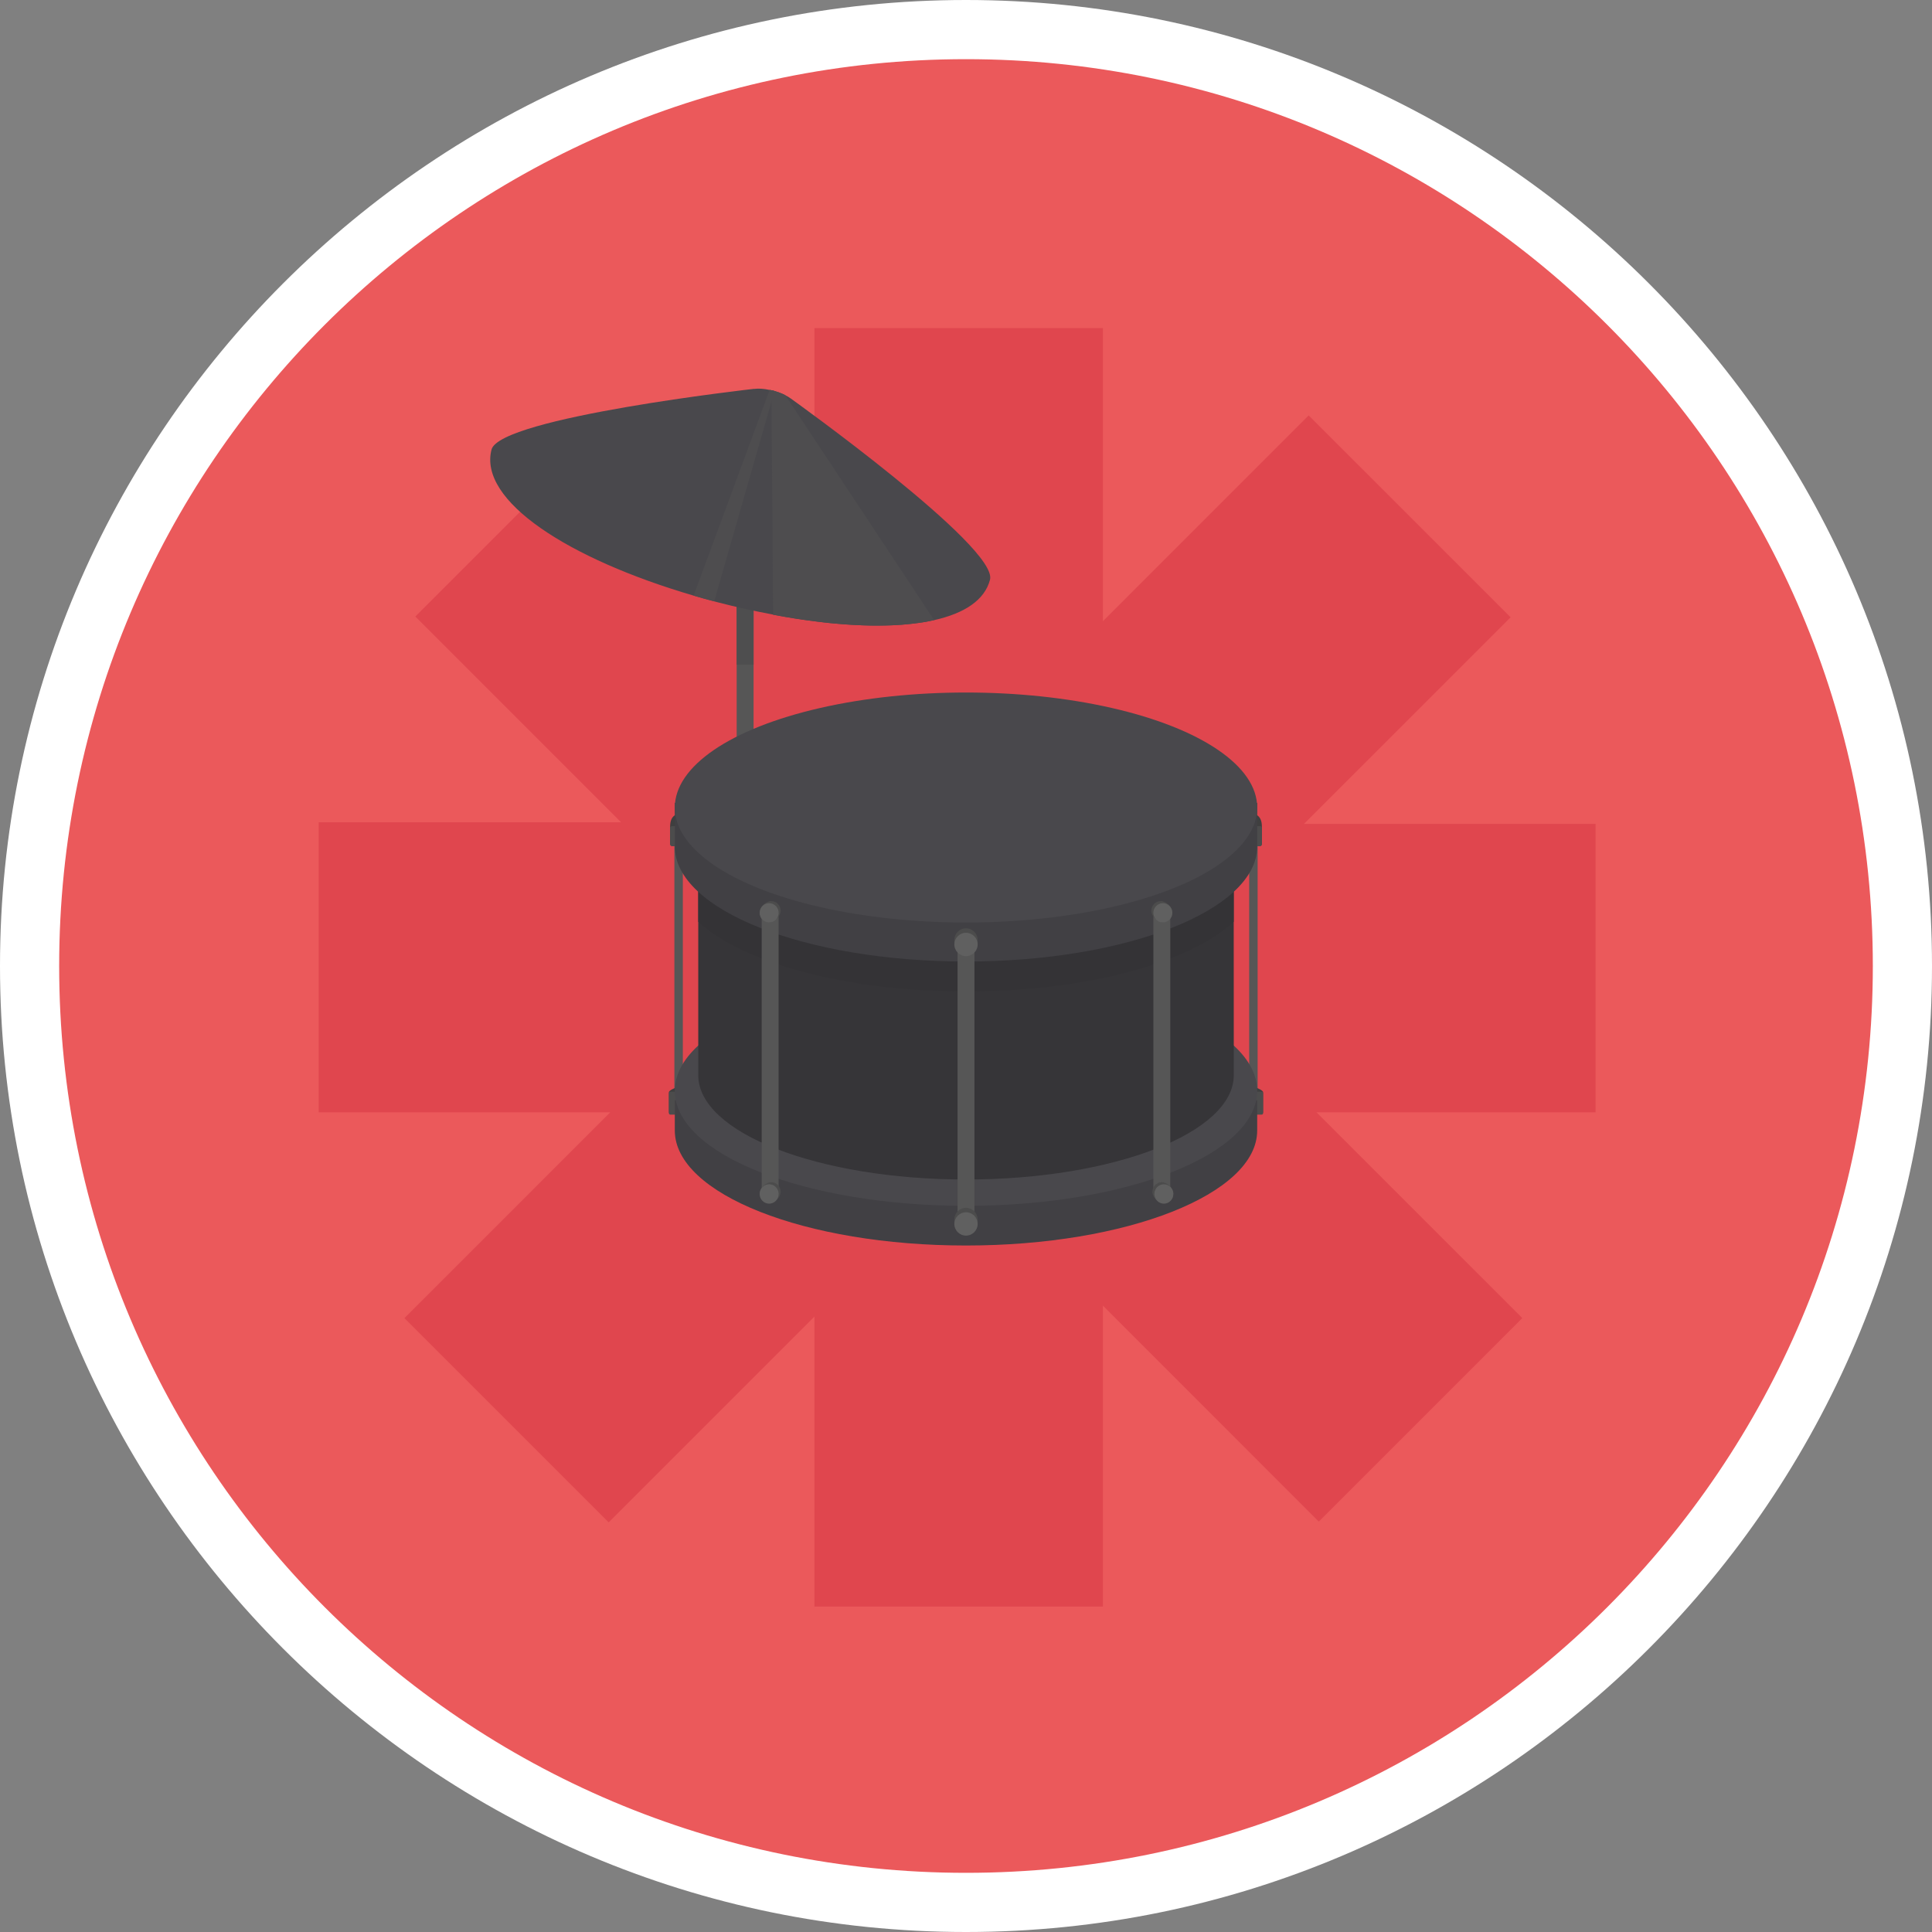 <svg enable-background="new 0 0 300 300" viewBox="0 0 300 300" xmlns="http://www.w3.org/2000/svg"><rect x="0" y="0" width="300" height="300" fill="#808080" stroke="none"/><path d="m149.999 300c-82.709 0-149.999-67.29-149.999-150s67.29-150 149.999-150c82.711 0 150.001 67.29 150.001 150s-67.29 150-150.001 150" fill="#fff"/><path d="m290.812 150c0 77.769-63.045 140.812-140.812 140.812-77.769 0-140.812-63.043-140.812-140.812 0-77.768 63.043-140.812 140.812-140.812 77.768 0 140.812 63.044 140.812 140.812" fill="#eb595b"/><path clip-rule="evenodd" d="m126.469 94.764v-43.818h44.788v45.514l31.956-31.958 31.353 31.352-32.077 32.078h45.273v44.789h-43.335l31.957 31.956-31.597 31.595-33.527-33.531v46.726h-44.789v-45.031l-31.957 31.957-31.717-31.716 31.958-31.956h-45.271v-45.03h46.965l-31.957-31.958 31.595-31.594z" fill="#e0464e" fill-rule="evenodd"/><path d="m114.39 91.152v50.04c0 .725.588 1.312 1.312 1.312.725 0 1.313-.588 1.313-1.312v-50.04c0-.725-.588-1.313-1.313-1.313-.724.001-1.312.589-1.312 1.313" fill="#565656"/><path d="m114.39 89.84v13.369h2.625v-13.369" fill="#4e4e4f"/><path d="m153.729 90.015c-.82 3.16-3.955 5.22-8.673 6.279-.426.092-.865.185-1.331.274l-.026-.001c-.438.066-.877.145-1.339.195l-.319.047c-.424.053-.847.094-1.284.133-.476.051-.965.087-1.453.111-1.162.075-2.373.094-3.634.085-.54.006-1.078-.012-1.628-.032-.643-.025-1.299-.052-1.954-.091-.734-.044-1.493-.103-2.251-.174l-.065-.004c-.641-.052-1.281-.117-1.934-.195-.627-.078-1.279-.156-1.931-.247-.875-.105-1.761-.237-2.672-.384-.521-.084-1.041-.181-1.575-.265-.533-.098-1.066-.195-1.6-.293l-.001-.019c-2.794-.523-5.662-1.142-8.589-1.903-.194-.051-.388-.103-.569-.153-1.074-.288-2.148-.576-3.195-.889-19.448-5.689-33.449-14.733-31.382-22.683 1.313-4.996 40.775-9.428 40.775-9.428l-.001.013c.663-.092 1.502-.042 2.41.157l.273.056.272.055.208.053.206.065c.129.035.258.081.386.128.129.047.258.095.373.141.258.094.488.2.704.319.32.151.599.326.838.497.002-.001 32.279 23.078 30.961 28.153z" fill="#49484c"/><path d="m145.058 96.29c-6.159 1.392-15.031 1.044-25.003-.839l-.272-34.857.272.06c.708.185 1.342.422 1.88.706z" fill="#4e4d4f"/><path d="m120.261 60.712-.466 1.628-8.895 31.038c-1.074-.288-2.148-.576-3.195-.889l11.803-31.941.001-.013.273.056.272.068z" fill="#4e4d4f"/><path d="m106.03 171.971v-42.933c0-.362-.294-.656-.656-.656s-.656.294-.656.656v42.933c0 .362.294.656.656.656.362.001.656-.293.656-.656" fill="#565656"/><path d="m104.092 172.939h1.057c.124 0 .224-.1.224-.224v-3.111l.003-.865s-1.508.469-1.508.865v3.111c0 .124.1.224.224.224z" fill="#3f3f3f"/><path d="m104.092 173.079h1.057c.124 0 .224-.1.224-.224v-3.111c0-.123-.1-.224-.224-.224h-1.057c-.124 0-.224.101-.224.224v3.111c0 .124.1.224.224.224z" fill="#4c4c4c"/><path d="m104.248 131.275h.927l.197-.196v-2.728l.003-1.951s-1.323 0-1.323 1.951v2.728z" fill="#3f3f3f"/><path d="m104.248 131.398h.926l.197-.196v-2.728l-.197-.197h-.926l-.197.197v2.728z" fill="#4c4c4c"/><path d="m195.283 171.971v-42.933c0-.362-.294-.656-.656-.656s-.656.294-.656.656v42.933c0 .362.294.656.656.656.362.001.656-.293.656-.656" fill="#565656"/><path d="m195.908 172.939h-1.057c-.124 0-.224-.1-.224-.224v-3.111l-.003-.865s1.507.469 1.507.865v3.111c0 .124-.1.224-.223.224z" fill="#3f3f3f"/><path d="m195.908 173.079h-1.057c-.124 0-.224-.1-.224-.224v-3.111c0-.123.1-.224.224-.224h1.057c.123 0 .223.101.223.224v3.111c0 .124-.1.224-.223.224z" fill="#4c4c4c"/><path d="m195.752 131.275h-.927l-.196-.196v-2.728l-.003-1.951s1.321 0 1.321 1.951v2.728z" fill="#3f3f3f"/><path d="m195.752 131.398h-.927l-.196-.196v-2.728l.196-.197h.927l.196.197v2.728z" fill="#4c4c4c"/><path d="m104.783 175.546v-4.708h90.433v4.708c0 9.862-20.244 17.857-45.216 17.857-24.973.001-45.217-7.995-45.217-17.857z" fill="#414044"/><path d="m104.783 169.383c0-9.863 20.244-17.859 45.217-17.859 24.972 0 45.216 7.996 45.216 17.859s-20.244 17.857-45.216 17.857c-24.973.001-45.217-7.993-45.217-17.857" fill="#49484c"/><path d="m191.582 166.96c-.012 8.942-18.62 16.192-41.584 16.192s-41.573-7.251-41.573-16.192v-35.56h83.146v11.738z" fill="#363538"/><path d="m191.571 131.4h-74.556-2.625-5.965v11.738c6.916 6.359 22.931 10.825 41.573 10.825 18.653 0 34.668-4.455 41.573-10.825z" fill="#343336"/><path d="m104.783 131.445v-6.77h90.433v6.77c0 9.863-20.244 17.858-45.216 17.858-24.973 0-45.217-7.996-45.217-17.858z" fill="#414044"/><ellipse cx="150" cy="125.391" fill="#49484c" rx="45.216" ry="17.858"/><g fill="#565656"><path d="m151.313 189.708v-43.402c0-.725-.588-1.313-1.313-1.313s-1.313.588-1.313 1.313v43.402c0 .725.588 1.313 1.313 1.313s1.313-.588 1.313-1.313"/><path d="m181.722 184.986v-43.402c0-.725-.588-1.313-1.313-1.313s-1.313.588-1.313 1.313v43.402c0 .725.588 1.313 1.313 1.313s1.313-.588 1.313-1.313"/><path d="m120.902 184.986v-43.402c0-.725-.588-1.313-1.313-1.313s-1.313.588-1.313 1.313v43.402c0 .725.588 1.313 1.313 1.313s1.313-.588 1.313-1.313"/></g><path d="m151.809 145.958v.696h-3.619v-.696c0-.999.81-1.809 1.81-1.809.999 0 1.809.81 1.809 1.809z" fill="#4c4c4c"/><path d="m151.809 146.654c0 1-.81 1.81-1.809 1.81-1 0-1.81-.81-1.81-1.81 0-.999.81-1.809 1.81-1.809.999 0 1.809.81 1.809 1.809z" fill="#606060"/><path d="m151.809 189.36v.696h-3.619v-.696c0-1 .81-1.81 1.81-1.81.999 0 1.809.81 1.809 1.81z" fill="#4c4c4c"/><path d="m151.809 190.056c0 1-.81 1.81-1.809 1.81-1 0-1.81-.81-1.81-1.81s.81-1.81 1.81-1.81c.999 0 1.809.81 1.809 1.81z" fill="#606060"/><path d="m121.221 141.421c0 .829-.976 1.828-1.789 1.828-.814 0-1.473-.744-1.473-1.573 0-.83.976-1.757 1.789-1.757.814 0 1.473.672 1.473 1.502z" fill="#4c4c4c"/><path d="m120.905 141.747c0 .83-.659 1.502-1.473 1.502s-1.473-.672-1.473-1.502c0-.829.659-1.502 1.473-1.502.813 0 1.473.672 1.473 1.502z" fill="#606060"/><path d="m121.221 185.071c0 .829-.976 1.828-1.789 1.828-.814 0-1.473-.745-1.473-1.574s.976-1.756 1.789-1.756c.814 0 1.473.673 1.473 1.502z" fill="#4c4c4c"/><path d="m120.905 185.396c0 .829-.659 1.502-1.473 1.502s-1.473-.673-1.473-1.502.659-1.502 1.473-1.502c.813 0 1.473.673 1.473 1.502z" fill="#606060"/><path d="m178.936 185.071c0 .829.975 1.828 1.789 1.828s1.473-.745 1.473-1.574-.975-1.756-1.789-1.756c-.812 0-1.473.673-1.473 1.502z" fill="#4c4c4c"/><ellipse cx="180.726" cy="185.396" fill="#606060" rx="1.473" ry="1.502"/><path d="m178.779 141.421c0 .829.975 1.828 1.789 1.828.813 0 1.473-.744 1.473-1.573 0-.83-.975-1.757-1.789-1.757s-1.473.672-1.473 1.502z" fill="#4c4c4c"/><path d="m179.094 141.747c0 .83.66 1.502 1.474 1.502.813 0 1.473-.672 1.473-1.502 0-.829-.66-1.502-1.473-1.502-.814 0-1.474.672-1.474 1.502z" fill="#606060"/></svg>